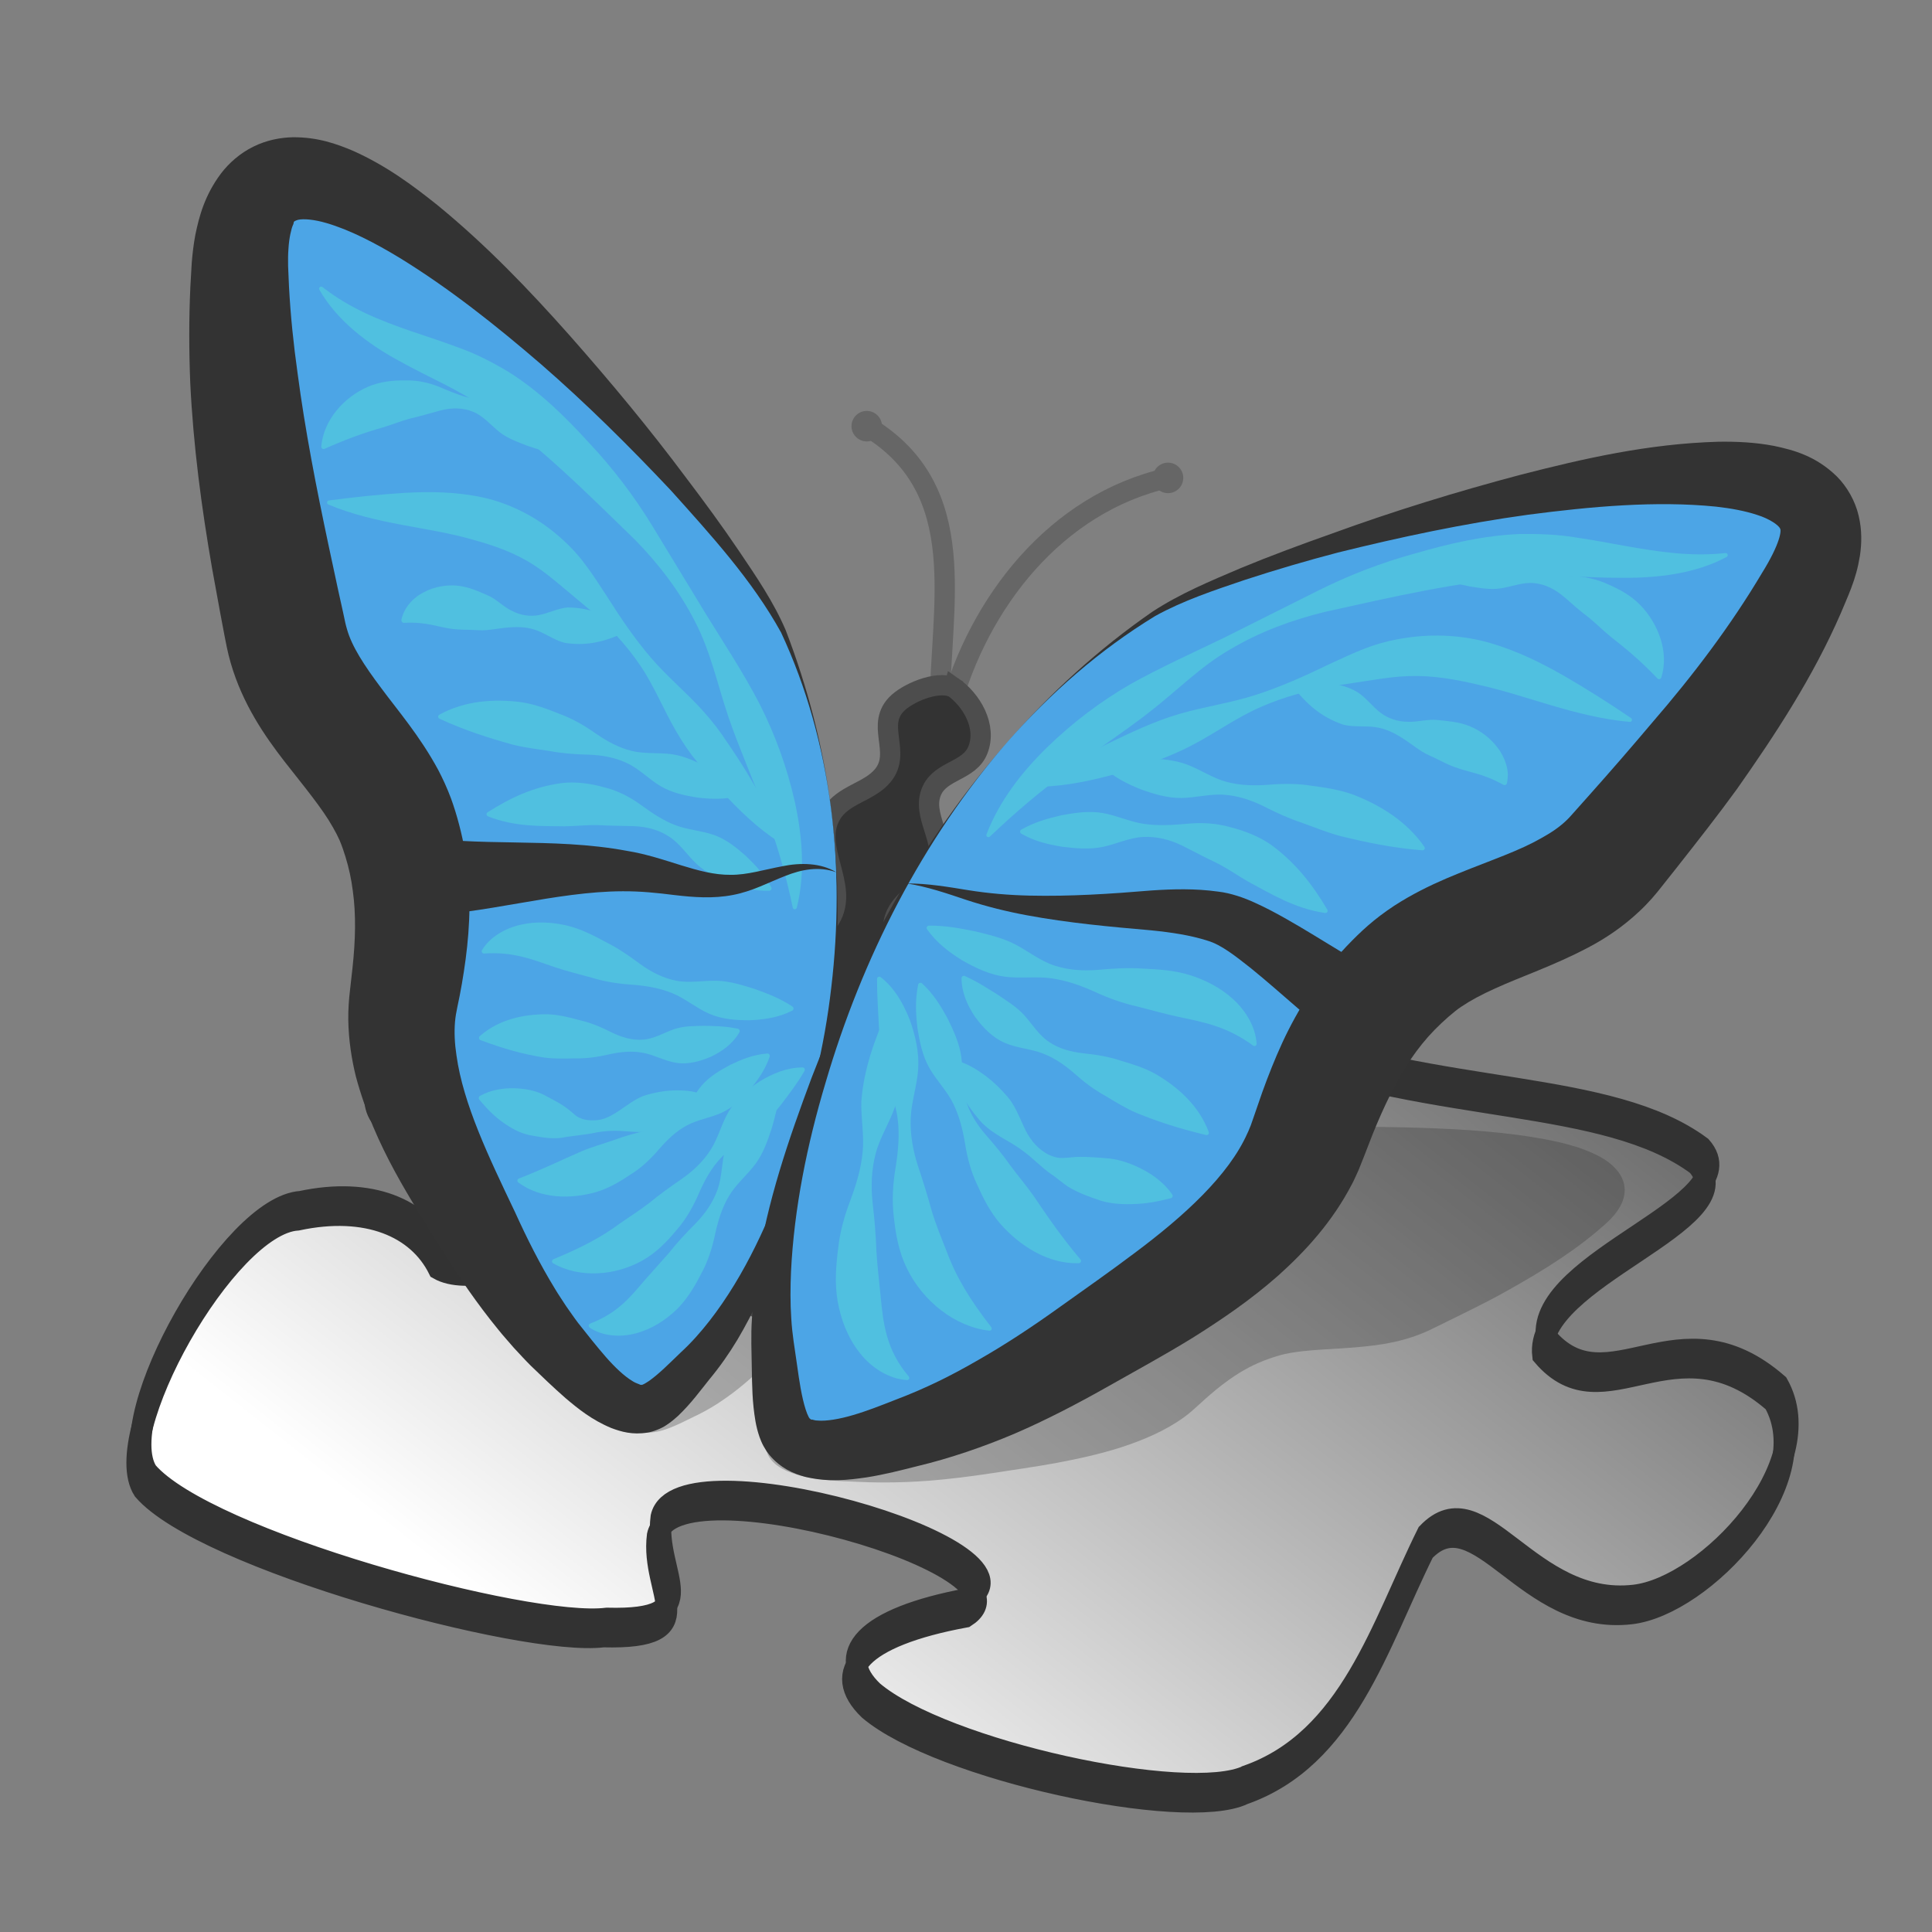 <?xml version="1.0" encoding="UTF-8" standalone="no"?>
<svg xmlns="http://www.w3.org/2000/svg" xmlns:xlink="http://www.w3.org/1999/xlink" width="48" height="48" version="1.0">
  <rect width="100%" height="100%" fill="#808080" stroke="none"/>
  <defs>
    <linearGradient id="a">
      <stop offset="0" stop-color="#3f3f3f"/>
      <stop offset="1" stop-color="#fff"/>
    </linearGradient>
    <linearGradient xlink:href="#a" id="b" x1="40.605" x2="17.594" y1="12.899" y2="36.914" gradientTransform="matrix(.964 0 0 .793 -1.779 -2.56)" gradientUnits="userSpaceOnUse"/>
  </defs>
  <g transform="translate(-.074 11.58) scale(1.268)">
    <path id="c" fill="url(#b)" fill-opacity="1" fill-rule="evenodd" stroke="#323232" stroke-dasharray="none" stroke-linecap="butt" stroke-linejoin="miter" stroke-miterlimit="4" stroke-opacity="1" stroke-width=".418" d="M24.425 26.02c2.01-.709 2.625-2.926 3.532-4.752 1.062-1.114 1.98 1.455 4.052 1.217 1.426-.162 3.695-2.571 2.811-4.138-1.942-1.699-3.325.496-4.531-.918-.184-1.523 4.011-2.621 3.027-3.733-1.794-1.333-5.135-.985-8.344-2.222-1.432-1.618 3.236-.944 2.209-2.524-.421-.635-3.214-2.18-6.381-1.515-2.034.675.356 2.738-2.822 2.524-2.173-.27-5.867-1.687-7.976-1.01C8.367 10.07 7.558 11.631 7.424 12.183c-.332 1.706 3.607.562 4.181 1.006 1.697 1.399-1.927 3.134-2.952 2.545-.41-.825-1.403-1.255-2.767-.964-1.384.086-3.709 4.21-3.016 5.294 1.162 1.354 7.452 3.066 9.008 2.872 2.037.052.918-.84 1.064-1.984.314-1.456 7.576.61 6.03 1.597-2.071.382-2.643 1.092-1.883 1.819 1.377 1.167 6.171 2.205 7.335 1.653z"/>
    <use xlink:href="#c" width="42.28" height="42.28" transform="translate(.072 -.359)"/>
  </g>
  <g transform="rotate(-2.32 54.941 18.491) scale(.504)">
    <path fill="#333" fill-opacity=".502" d="M56.627 53.982c1.03-.166 2.082-.191 3.13-.225 1.05-.026 2.101-.022 3.152-.009 2.105.013 4.215.102 6.335.25 2.123.16 4.246.359 6.421.878.546.137 1.096.297 1.657.532.546.24 1.172.542 1.614 1.147.213.298.323.673.282 1.012-.036.339-.186.629-.359.869-.181.243-.365.432-.598.628-.192.162-.367.293-.553.441-1.482 1.14-3.205 2.063-4.927 2.923-.871.421-1.758.812-2.636 1.2l-.656.288-.168.073-.238.096c-.161.06-.324.118-.489.167-.662.202-1.33.314-1.954.369-1.248.112-2.334.081-3.248.129-.459.02-.865.059-1.216.12-.261.043-.693.162-1.04.279-.717.244-1.361.588-1.992 1.024-.318.216-.63.455-.943.709l-.473.395-.308.253c-.116.084-.229.175-.351.253-.971.646-2.081 1.054-3.161 1.359-1.09.3-2.178.488-3.242.644-1.07.15-2.107.251-3.126.367-1.062.119-2.145.214-3.249.254-1.09.035-2.256.012-3.33-.083-.513-.04-1.085-.082-1.665-.166-.584-.091-1.197-.191-1.867-.499-.332-.161-.675-.384-.885-.755l-.05-.103-.043-.134c-.022-.085-.029-.158-.032-.227-.004-.135.01-.255.032-.364.088-.435.254-.796.408-1.15.142-.321.301-.726.503-1.072.199-.355.417-.7.659-1.033.962-1.338 2.243-2.498 3.548-3.62 1.322-1.117 2.764-2.155 4.309-3.107 3.094-1.895 6.719-3.385 10.75-4.113zM42.607 51.457c.107 1.382-.008 2.764-.361 4.106-.349 1.344-.934 2.646-1.674 3.898-.749 1.25-1.662 2.449-2.716 3.587-1.068 1.127-2.218 2.238-3.756 3.146-.385.225-.799.433-1.246.619-.378.163-.798.368-1.32.528-.139.039-.28.079-.462.106-.163.031-.473.035-.642.009-.491-.069-.805-.23-1.073-.39-.512-.327-.818-.669-1.102-1.001-.274-.332-.51-.653-.74-.963-.115-.161-.234-.35-.346-.523-.1-.173-.21-.346-.301-.52-.379-.697-.673-1.409-.921-2.106-.452-1.334-1.049-2.767-.93-4.42.042-.413.141-.84.329-1.268.093-.21.223-.435.353-.628l.287-.44c.368-.57.641-1.111.773-1.639.072-.263.109-.525.114-.791.004-.132-.001-.27-.017-.399-.015-.098-.037-.199-.075-.327-.138-.49-.47-1.082-.829-1.786-.352-.698-.718-1.56-.676-2.534.004-.12.019-.241.035-.362l.043-.26.092-.512.195-1.032c.278-1.379.638-2.77 1.172-4.142.274-.684.587-1.363.947-2.031l.283-.507c.109-.182.241-.383.386-.566.305-.371.685-.773 1.39-1.103.348-.161.8-.285 1.268-.317.47-.034.923.023 1.301.116.756.194 1.267.486 1.711.772.868.582 1.474 1.201 2.041 1.825 1.11 1.252 1.974 2.543 2.769 3.847.789 1.305 1.519 2.616 2.151 3.949.324.664.633 1.331.905 2.005.271.674.552 1.349.641 2.053z" opacity=".6"/>
    <path fill="none" stroke="#666" stroke-linecap="round" stroke-miterlimit="10" d="M58.151 21.487c-5.571 1.017-9.579 5.756-11.209 10.957"/>
    <circle cx="58.151" cy="21.487" r=".752" fill="#666"/>
    <path fill="none" stroke="#666" stroke-linecap="round" stroke-miterlimit="10" d="M43.416 18.338c5.128 3.359 3.23 9.021 3.023 14.232"/>
    <circle cx="43.416" cy="18.338" r=".752" fill="#666"/>
    <path fill="#333" stroke="#4d4d4d" stroke-miterlimit="10" d="M47.182 31.385c-.035-.026-.068-.051-.067-.053.917.691 1.639 2.04 1.126 3.182-.457 1.018-1.834.916-2.337 1.886-.635 1.224.695 2.549.069 3.795-.609 1.213-2.434 1.623-2.253 3.232.074.657.399 1.268.416 1.933.012.46-.088.938-.148 1.394-.243 1.848-4.971 17.096-7.979 14.627-2.196-1.802-.902-6.301-.329-8.535.977-3.811 2.766-7.056 4.943-10.312 1.065-1.593-.78-3.521.268-5.147.624-.968 1.914-1.008 2.63-1.822.987-1.122-.336-2.543.908-3.563.625-.514 2.141-1.056 2.833-.56.001.002-.041-.028-.08-.057z"/>
    <path fill="#4ca5e6" d="M38.903 28.286c3.791 9.962 2.064 20.88-1.544 29.274-1.029 2.396-2.452 4.96-4.293 6.742-.524.509-1.617 1.761-2.385 1.951-1.475.362-3.188-1.813-3.957-2.69-1.661-1.896-2.906-4.046-4.005-6.295-1.596-3.262-4.067-7.75-3.254-11.657.6-2.879.964-5.561.029-8.6-1.059-3.442-4.486-5.835-5.099-9.562-.906-5.503-1.92-11.78-1.547-18.092.893-15.075 23.935 13.359 26.055 18.929z"/>
    <path fill="#333" d="M39.022 28.241c.96 2.834 1.598 5.773 1.866 8.745.274 2.973.182 5.971-.167 8.939-.362 2.968-.993 5.908-1.865 8.789-.898 2.864-1.925 5.734-3.636 8.366-.43.654-.911 1.287-1.453 1.888-.455.52-.947 1.151-1.614 1.735-.179.148-.362.298-.61.443-.219.143-.668.3-.929.325-.755.092-1.306-.096-1.789-.301-.936-.437-1.581-1.006-2.188-1.563-.592-.561-1.122-1.119-1.638-1.657-.261-.281-.545-.618-.809-.927-.246-.313-.507-.621-.741-.941-.958-1.273-1.801-2.62-2.567-3.956-1.435-2.568-3.139-5.275-3.929-8.783-.179-.882-.284-1.821-.259-2.805.013-.484.071-1.015.148-1.48l.162-1.055c.204-1.367.286-2.627.171-3.792-.049-.584-.147-1.149-.295-1.706-.071-.277-.159-.562-.257-.825-.079-.197-.17-.397-.3-.646-.486-.956-1.314-2.034-2.247-3.331-.918-1.288-1.954-2.913-2.46-4.967-.064-.253-.113-.512-.159-.772l-.089-.564-.164-1.113-.317-2.247c-.398-3.011-.684-6.089-.706-9.208.001-1.56.06-3.127.196-4.694l.117-1.193c.052-.433.128-.916.232-1.366.228-.92.547-1.941 1.381-2.968.412-.503.999-.979 1.662-1.268.664-.296 1.357-.394 1.961-.381 1.214.042 2.128.409 2.94.792 1.603.799 2.845 1.803 4.035 2.834 2.345 2.083 4.355 4.363 6.271 6.706 1.908 2.346 3.735 4.735 5.432 7.215.858 1.231 1.697 2.476 2.485 3.753.787 1.277 1.589 2.552 2.129 3.979zm-.238.089c-1.316-2.634-3.264-4.946-5.149-7.225-1.949-2.244-3.971-4.422-6.121-6.451-2.154-2.016-4.4-3.948-6.765-5.535-1.174-.78-2.409-1.486-3.553-1.868-.559-.19-1.105-.268-1.39-.21-.299.086-.162.103-.253.248-.082.163-.213.613-.266 1.148-.033.283-.046.541-.053.852l.003 1.041c.019 1.414.107 2.833.249 4.253.258 2.843.697 5.696 1.189 8.584l.375 2.175.196 1.095.093.542c.022.107.041.214.071.323.204.862.78 1.823 1.567 2.966.775 1.144 1.805 2.427 2.648 4.151.199.42.4.907.567 1.415.141.442.255.877.353 1.327.198.894.315 1.81.353 2.715.064 1.818-.2 3.545-.535 5.109-.085.406-.181.79-.27 1.14-.068.266-.113.475-.147.736-.062.505-.06 1.063.006 1.653.236 2.409 1.384 5.062 2.567 7.825.545 1.343 1.127 2.624 1.808 3.846.165.31.353.599.528.901.187.285.347.549.555.847.441.607.867 1.194 1.293 1.725.417.519.875.991 1.268 1.247.179.128.37.172.362.195.112-.004.021.029.132-.001.083-.027.204-.097.324-.17.513-.333 1.024-.815 1.626-1.347.524-.443 1.012-.951 1.472-1.493 1.846-2.182 3.177-4.876 4.28-7.616.559-1.373 1.029-2.782 1.426-4.215.408-1.429.729-2.885.957-4.356.938-5.863.538-12.06-1.766-17.572z"/>
    <path fill="#50c0e0" d="M16.884 10.399c1.302 1.109 2.759 1.759 4.294 2.356.77.296 1.556.587 2.354.925.799.321 1.626.795 2.365 1.28 1.487 1.028 2.704 2.329 3.799 3.635 1.118 1.285 2.125 2.729 2.958 4.225l2.48 4.479c.831 1.48 1.742 2.983 2.45 4.509.706 1.543 1.232 3.194 1.543 4.909.299 1.707.374 3.519-.118 5.199-.016.054-.073.085-.127.07-.039-.012-.066-.045-.072-.083-.278-1.689-.674-3.255-1.188-4.813-.5-1.558-1.114-3.085-1.596-4.693-.479-1.626-.75-3.287-1.471-4.803-.699-1.517-1.67-2.898-2.791-4.135-2.279-2.397-4.577-4.906-7.1-6.757-.637-.489-1.266-.871-1.986-1.28-.715-.403-1.466-.802-2.205-1.257-1.477-.882-2.939-2.084-3.743-3.636l-.003-.005c-.026-.05-.006-.111.043-.137.039-.02.084-.013.114.012z"/>
    <path fill="#50c0e0" d="M16.509 18.245c.164-1.283 1.196-2.367 2.407-2.839.611-.239 1.272-.276 1.897-.242.628.012 1.238.189 1.792.463.557.265 1.075.497 1.639.599.557.112 1.214.028 1.809.175.591.148 1.08.528 1.507.952.41.447.771.961.896 1.63.012.065-.031.129-.097.141-.014.003-.032.002-.045 0-.655-.115-1.149-.308-1.646-.495-.479-.21-.948-.391-1.349-.73-.397-.34-.77-.837-1.268-1.057-.491-.229-1.054-.247-1.593-.13-.542.125-1.042.252-1.517.338-.478.109-.914.271-1.352.382-.894.215-1.74.47-2.926.941-.058.023-.124-.006-.147-.064-.007-.018-.009-.038-.007-.056v-.008zm.264 2.679c1.27-.114 2.48-.196 3.736-.223 1.249-.021 2.549.044 3.857.382 1.303.344 2.563 1.046 3.566 1.972.503.457.961.97 1.327 1.511.354.502.672 1.06 1.002 1.604.63 1.094 1.28 2.148 2.047 3.123.764.975 1.722 1.825 2.508 2.785.393.479.754.979 1.067 1.509.33.519.644 1.047.943 1.583.593 1.08 1.165 2.166 1.619 3.37.021.054-.006.114-.06.135-.033.013-.07.006-.097-.012-1.06-.743-1.927-1.663-2.735-2.614-.405-.476-.779-.973-1.138-1.477-.375-.495-.697-1.021-.988-1.569-.582-1.093-.998-2.293-1.65-3.338-.648-1.046-1.457-1.983-2.359-2.823l-1.365-1.24c-.435-.397-.85-.763-1.306-1.083-.906-.645-1.91-1.043-2.975-1.381-2.112-.712-4.691-.919-7.033-2.016-.052-.024-.074-.086-.05-.138.016-.035.049-.056.084-.06z"/>
    <path fill="#50c0e0" d="M20.111 26.942c.142-.572.599-1.054 1.15-1.305.55-.267 1.164-.334 1.697-.256.54.08 1.002.318 1.436.527.447.208.763.61 1.185.823.393.225.855.326 1.322.256.471-.073.958-.301 1.426-.316.915.045 1.892.338 2.661 1.207.044.05.039.126-.011.17-.01.009-.021.016-.034.021l-.005.002c-1.028.422-1.896.518-2.815.34-.45-.123-.882-.456-1.327-.655-.449-.197-.9-.241-1.411-.219-.481.012-1.045.125-1.486.077-.454-.049-.887-.05-1.262-.109-.774-.126-1.254-.416-2.404-.404-.069.001-.125-.054-.126-.123 0-.011.001-.021.003-.031l.001-.005zm1.678 4.753c1.299-.645 2.736-.677 4.062-.451.664.128 1.288.394 1.894.667.613.256 1.181.617 1.718 1.031.539.406 1.098.738 1.719.919.619.185 1.334.13 1.974.245.639.117 1.198.421 1.756.732.548.34 1.088.696 1.589 1.247.043.047.041.121-.007.164-.015.014-.033.023-.051.027-.729.181-1.406.124-2.064.025-.648-.127-1.287-.289-1.841-.646-.553-.36-1.026-.901-1.599-1.197-.57-.3-1.204-.444-1.866-.494-.664-.042-1.305-.116-1.913-.256-.615-.123-1.226-.215-1.811-.389-1.17-.378-2.293-.778-3.564-1.425-.055-.028-.076-.095-.048-.149.011-.021.032-.039.052-.05zm2.181 4.903c1.192-.688 2.326-1.159 3.704-1.289.669-.057 1.427.076 2.06.285.697.196 1.285.538 1.822.966.535.419 1.046.797 1.634 1.046.58.257 1.29.324 1.893.566.602.244 1.074.667 1.529 1.1.439.458.854.932 1.18 1.584.029.058.006.128-.052.157-.017.009-.036.013-.054.013-.735-.004-1.357-.224-1.95-.466-.577-.269-1.132-.553-1.572-.996-.438-.444-.785-1.042-1.292-1.397-.499-.364-1.105-.544-1.727-.593-.619-.041-1.228-.07-1.753-.122-.59-.04-1.084.009-1.662-.008-1.118-.063-2.449-.061-3.75-.646-.057-.025-.082-.092-.057-.148.011-.023.028-.041.047-.052zm4.029 25.39c1.371-.466 2-1.19 2.788-2.041l1.246-1.292c.403-.472.865-.93 1.361-1.389.489-.464.892-.994 1.141-1.604.253-.609.266-1.34.456-1.987.192-.646.576-1.202 1.001-1.741.449-.518.963-1.037 1.686-1.322.059-.023.125.006.149.064.007.02.009.044.006.063-.104.74-.284 1.347-.49 1.97-.229.604-.458 1.213-.873 1.735-.417.522-1.004.964-1.365 1.52-.366.555-.591 1.182-.767 1.855-.169.677-.407 1.335-.769 1.936-.345.608-.737 1.225-1.296 1.726-.558.491-1.257.907-2.045 1.079-.781.178-1.646.073-2.255-.372l-.005-.004c-.049-.036-.06-.106-.024-.155.015-.02.034-.033.055-.041z"/>
    <path fill="#50c0e0" d="M26.319 58.746c1.395-.514 2.398-.984 3.349-1.631.479-.309.998-.603 1.509-.967.496-.376 1.045-.742 1.63-1.107.581-.369 1.09-.821 1.477-1.375.39-.551.592-1.275.98-1.871.388-.594.965-1.036 1.585-1.407.636-.347 1.339-.622 2.123-.594.063.002.113.056.11.119 0 .021-.008.042-.019.059-.411.645-.827 1.127-1.234 1.626-.425.476-.818.966-1.356 1.346-.538.378-1.217.67-1.698 1.142-.484.469-.837 1.048-1.148 1.684-.307.64-.68 1.254-1.18 1.78-.483.538-1.037 1.069-1.726 1.425-1.379.71-3.14.77-4.418-.028l-.004-.003c-.052-.032-.067-.1-.035-.151.013-.023.033-.039.055-.047z"/>
    <path fill="#50c0e0" d="M24.778 54.702c1.247-.429 2.144-.833 3.155-1.222.498-.188 1.031-.312 1.57-.473.528-.18 1.096-.308 1.694-.419.594-.118 1.153-.33 1.606-.705.46-.366.763-.959 1.166-1.396.404-.436.924-.707 1.46-.969.553-.234 1.127-.451 1.83-.48.066-.003.122.048.125.113 0 .018-.003.034-.008.049-.256.653-.634 1.129-1.036 1.582-.419.428-.857.84-1.419 1.075-.565.234-1.237.301-1.769.568-.538.26-.985.659-1.417 1.117-.428.465-.906.879-1.45 1.186-.533.326-1.097.634-1.725.793-1.229.299-2.733.242-3.812-.623-.05-.037-.061-.107-.024-.158.013-.016.035-.031.054-.038z"/>
    <path fill="#50c0e0" d="M23.039 50.548c.561-.278 1.157-.334 1.679-.304.531.036 1.022.146 1.446.377.418.251.83.457 1.207.787.206.163.354.37.574.446.164.088.413.13.637.127.968.064 1.727-.927 2.669-1.148.478-.112.979-.184 1.511-.158.518.019 1.105.105 1.601.464.052.037.063.11.026.162-.009.013-.021.022-.033.03l-.011.007c-.919.563-1.693.984-2.652 1.24-.469.126-.996.077-1.524.013-.532-.071-1.034-.072-1.543.005-.495.089-1.14.104-1.671.184-.558.048-1.062-.09-1.554-.193-.488-.122-.901-.38-1.289-.679-.396-.304-.73-.662-1.121-1.166-.043-.055-.033-.135.022-.178.007-.005.014-.01.021-.013l.005-.003zm.101-2.94c.989-.801 2.24-.993 3.353-.942.564.036 1.099.2 1.621.364.526.143 1.025.379 1.519.654.494.267 1.01.447 1.543.423.534-.012 1.067-.311 1.556-.455.491-.142.97-.109 1.471-.105.507.034 1.019.054 1.654.209.066.015.107.08.092.146-.003.014-.009.028-.016.039-.359.562-.881.892-1.427 1.134-.552.214-1.146.356-1.728.244-.585-.113-1.126-.46-1.662-.569-.537-.12-1.086-.086-1.653.016-.568.11-1.127.162-1.66.129-.538-.012-1.064-.015-1.567-.108-1.016-.207-1.932-.501-3.071-.98-.059-.025-.086-.092-.062-.151.008-.019.022-.036.037-.048zm.283-4.237c.421-.628 1.179-1.026 1.952-1.167.781-.149 1.565-.06 2.266.129.703.198 1.313.552 1.889.891.58.321 1.112.715 1.638 1.143.531.421 1.11.75 1.75.902.639.157 1.355.043 2.003.085.649.045 1.244.264 1.853.48.604.247 1.209.498 1.826.943.052.037.064.109.028.161-.012.017-.029.03-.046.039-.697.318-1.399.383-2.092.389-.688-.024-1.381-.099-2.005-.402-.625-.305-1.169-.811-1.778-1.085-.608-.278-1.263-.418-1.953-.498-.695-.073-1.372-.209-1.995-.431-.627-.2-1.23-.372-1.782-.586-1.124-.436-2.016-.852-3.461-.815-.062.001-.112-.047-.114-.108 0-.024.006-.046.019-.065l.002-.005z"/>
    <path fill="#333" d="M41.033 40.253c-.84-.349-1.728-.21-2.535.078-.815.276-1.643.689-2.61.83-.98.152-1.953.034-2.847-.107-.918-.153-1.688-.263-2.569-.295-1.64-.062-3.354.148-5.103.379-1.756.228-3.598.48-5.578.443h-.036c-1.11-.021-1.994-.938-1.973-2.048.021-1.11.938-1.994 2.048-1.973.127.002.262.019.383.044 1.551.332 3.265.435 5.048.536 1.789.104 3.638.211 5.516.642 1.871.38 3.447 1.335 5.032 1.382.813.044 1.667-.188 2.572-.319.893-.147 1.901-.097 2.652.408z"/>
    <path fill="#4ca5e6" d="M57.18 28.156C47.876 33.681 41.778 43.705 38.556 53.816c-.988 3.103-1.792 6.771-1.589 10.051.059.954.021 3.194.58 4.011 1.09 1.59 4.554.461 6.013.073 3.134-.832 6.035-2.268 8.824-3.897 3.966-2.317 9.545-5.219 11.35-9.734 1.276-3.193 2.61-5.946 5.349-8.125 3.025-2.407 7.652-2.412 10.26-5.262 3.698-4.042 7.696-8.441 10.229-13.345 5.482-10.618-27.452-2.362-32.392.568z"/>
    <path fill="#333" d="M57.245 28.264C51.632 31.383 47.208 36.356 44.008 41.867c-1.603 2.769-2.911 5.702-3.93 8.721-1.036 3.012-1.8 6.128-2.079 9.229-.064.774-.103 1.547-.082 2.312.013.784.108 1.466.194 2.326.077.787.161 1.563.332 2.188.041.156.092.289.138.387.022.045.046.081.059.092.005-.001.008 0 .009.001-.089-.122-.01-.018-.024-.037l.025.028.049.057c-.006-.056.109.035.307.046.412.058 1.095-.027 1.764-.199.686-.17 1.375-.41 2.148-.678 1.482-.493 2.793-1.081 4.15-1.797 1.342-.696 2.653-1.486 3.949-2.336 1.352-.885 2.696-1.744 3.947-2.612 2.493-1.706 4.79-3.633 5.794-5.679.07-.125.116-.252.179-.376l.17-.431.459-1.171c.323-.792.678-1.601 1.093-2.414.831-1.617 1.953-3.25 3.364-4.622.72-.694 1.396-1.276 2.414-1.889.898-.531 1.792-.924 2.629-1.243 1.676-.636 3.175-1.054 4.328-1.588.572-.269 1.061-.528 1.442-.822.1-.072.187-.149.274-.225l.126-.117.204-.209.832-.861c1.104-1.14 2.181-2.286 3.231-3.433 2.13-2.268 4.072-4.635 5.706-7.145.986-1.451 1.052-2.076.989-2.164-.063-.175-.516-.512-1.104-.72-.587-.223-1.287-.379-2.008-.49-2.934-.417-6.144-.258-9.282.024-3.156.304-6.305.841-9.432 1.482-1.559.341-3.107.729-4.644 1.163-1.524.448-3.074.892-4.483 1.599zm-.131-.217c1.402-.84 2.92-1.396 4.426-1.967 1.513-.556 3.045-1.052 4.584-1.527 3.072-.981 6.195-1.805 9.368-2.51C78.676 21.36 81.882 20.76 85.351 20.804c.874.025 1.769.096 2.722.318.934.239 2.022.57 3.018 1.621.483.52.863 1.251 1 1.977.145.726.096 1.402-.016 1.985-.122.595-.28 1.076-.505 1.598-.185.431-.364.788-.548 1.186C89.528 32.579 87.558 35.33 85.552 37.949c-1.023 1.295-2.086 2.537-3.138 3.767l-.788.915-.202.233-.291.315c-.199.202-.403.401-.615.583-.846.738-1.754 1.292-2.63 1.705-1.751.831-3.35 1.287-4.654 1.824-.656.262-1.225.538-1.701.832-.355.215-.914.669-1.352 1.081-.902.852-1.639 1.879-2.303 3.092-.337.603-.652 1.251-.96 1.931l-.458 1.051-.301.675c-.12.232-.232.475-.364.696-1.038 1.813-2.415 3.197-3.811 4.35-1.412 1.148-2.887 2.061-4.344 2.896-1.47.825-2.921 1.532-4.337 2.263-1.477.756-2.998 1.474-4.582 2.085-1.567.595-3.277 1.104-4.896 1.421-.77.161-1.628.348-2.521.451-.903.09-1.854.175-3.009-.147-.577-.178-1.207-.479-1.728-1.153l-.132-.191-.141-.259c-.081-.166-.134-.315-.179-.459-.084-.281-.134-.537-.166-.775-.125-.951-.094-1.784-.076-2.596.02-.739.015-1.66.108-2.478.083-.837.199-1.661.358-2.473.621-3.254 1.811-6.288 3.057-9.256 1.275-2.964 2.768-5.822 4.463-8.549 3.4-5.437 7.811-10.282 13.255-13.732z"/>
    <path fill="#50c0e0" d="M85.505 26.496c-1.578.769-3.448.899-5.165.819-.867-.031-1.716-.111-2.541-.172-.836-.058-1.583-.094-2.396-.057-3.172.082-6.517.729-9.794 1.314-1.644.333-3.259.854-4.734 1.655C59.383 30.827 58.145 32.008 56.761 32.99c-1.37.98-2.795 1.821-4.152 2.752-1.375.917-2.652 1.923-3.948 3.057-.042.038-.106.035-.145-.007-.027-.03-.032-.074-.018-.109.692-1.609 1.859-2.994 3.15-4.157 1.3-1.168 2.729-2.161 4.241-2.954 1.512-.767 3.132-1.416 4.7-2.099l4.686-2.115c1.568-.709 3.231-1.276 4.903-1.658 1.659-.411 3.405-.75 5.205-.747.88.025 1.826.094 2.667.268.854.159 1.676.35 2.487.531 1.626.356 3.21.667 4.92.549.056-.004.104.038.108.094.003.042-.021.081-.057.098l-.003.003z"/>
    <path fill="#50c0e0" d="M81.857 32.341c-.837-.952-1.502-1.535-2.219-2.149-.35-.306-.672-.661-1.048-.994-.385-.312-.765-.677-1.172-1.063-.41-.379-.898-.662-1.439-.733-.541-.083-1.129.129-1.656.189-.529.058-1.026-.059-1.545-.161-.521-.132-1.04-.262-1.639-.554-.061-.028-.087-.1-.06-.16.007-.014.017-.027.026-.037.495-.468 1.084-.675 1.672-.806.59-.102 1.199-.14 1.769.065.57.208 1.071.636 1.601.841.528.217 1.092.293 1.7.348.612.047 1.22.194 1.767.481.556.267 1.109.599 1.541 1.08.849.947 1.339 2.372.897 3.608l-.003.008c-.021.059-.086.09-.146.069-.017-.007-.033-.019-.046-.032zm-1.451 2.085c-2.651-.344-5.047-1.518-7.332-2.118-1.141-.32-2.261-.569-3.429-.58-.583-.006-1.165.047-1.768.117l-1.906.211c-1.272.151-2.526.438-3.717.903-1.194.462-2.29 1.194-3.454 1.744-1.163.551-2.403.908-3.659 1.225-1.261.296-2.55.532-3.89.516-.058 0-.104-.048-.104-.105.001-.036.021-.069.049-.087 1.126-.716 2.28-1.264 3.446-1.792 1.173-.507 2.347-1.013 3.598-1.325 1.25-.313 2.571-.438 3.809-.788 1.241-.345 2.436-.824 3.637-1.347.611-.25 1.22-.517 1.825-.717.646-.223 1.335-.367 2.032-.442 1.395-.155 2.85-.015 4.155.424 1.31.44 2.481 1.083 3.579 1.772 1.098.697 2.14 1.417 3.202 2.203.046.034.056.099.021.145-.021.032-.059.046-.094.041z"/>
    <path fill="#50c0e0" d="M74.056 37.272c-.999-.615-1.63-.656-2.409-.988-.378-.158-.763-.404-1.191-.613-.416-.199-.851-.604-1.261-.886-.437-.308-.857-.526-1.359-.614-.497-.085-1.063-.036-1.532-.176-.915-.349-1.64-.917-2.316-1.847-.039-.055-.027-.131.027-.171.011-.008.024-.014.037-.018.582-.187 1.118-.136 1.623-.057.497.105.975.247 1.381.519.405.276.711.744 1.095 1.059.379.312.848.475 1.321.497.499.046 1.001-.109 1.509-.022.496.074 1.031.131 1.538.366.503.23.989.613 1.336 1.126.178.249.307.542.382.837.042.152.059.322.063.474-.011.142-.024.279-.061.43l-.003.01c-.015.064-.079.104-.144.089-.014-.003-.026-.008-.036-.015zm-4.118 3.066c-1.492-.182-2.734-.5-4.001-.863-.625-.193-1.226-.468-1.847-.721-.625-.234-1.238-.541-1.854-.887-.617-.338-1.265-.583-1.945-.661-.681-.083-1.416.092-2.116.073-.7-.021-1.359-.252-2.01-.517-.642-.294-1.276-.633-1.822-1.2-.044-.045-.042-.118.003-.162.016-.015.036-.025.056-.029.763-.168 1.449-.153 2.136-.121.679.063 1.354.131 1.99.399.637.271 1.24.725 1.897.926.657.206 1.347.252 2.062.227.716-.033 1.429-.006 2.12.134.695.121 1.398.258 2.06.532 1.304.572 2.557 1.415 3.375 2.699.034.05.021.119-.029.153-.022.015-.05.02-.075.018zM65.02 43.23c-1.488-.274-2.665-1.075-3.717-1.692-.53-.332-.961-.675-1.516-.983-.516-.271-1.081-.599-1.664-.924-.589-.32-1.238-.513-1.902-.508-.666 0-1.34.292-2 .406-.662.111-1.327.027-2.001-.082-.671-.14-1.354-.315-2.008-.731-.054-.034-.069-.105-.035-.159.011-.018.027-.032.045-.041.687-.349 1.345-.5 2.015-.626.668-.094 1.345-.172 2.024-.028.681.146 1.349.497 2.019.619.672.125 1.353.118 2.076.081.729-.042 1.453.016 2.178.257.688.201 1.428.529 1.993.97 1.147.925 1.915 1.993 2.61 3.281.029.054.01.121-.044.15-.024.011-.05.014-.073.01zM43.49 65.401c-.881-.09-1.737-.677-2.282-1.451-.561-.774-.85-1.687-.971-2.563-.116-.886-.014-1.751.125-2.581.122-.834.384-1.634.714-2.402.324-.77.583-1.536.691-2.336.112-.799-.019-1.655.033-2.464.185-1.616.774-3.03 1.52-4.553.026-.055.092-.078.147-.051.024.012.043.032.053.055.364.832.385 1.705.364 2.529-.055.825-.155 1.636-.458 2.392-.306.755-.8 1.461-1.029 2.229-.233.767-.294 1.573-.243 2.384.06.813.099 1.604.091 2.368.013.769.08 1.513.116 2.226.078 1.444.178 2.699 1.229 4.048.037.047.028.114-.019.15-.022.018-.05.024-.076.022l-.005-.002z"/>
    <path fill="#50c0e0" d="M47.643 63.133c-1.698-.266-3.215-1.596-3.932-3.233-.361-.818-.484-1.695-.538-2.534-.073-.841.02-1.67.188-2.476.161-.806.263-1.592.195-2.379-.063-.787-.39-1.567-.556-2.322-.165-.757-.151-1.501-.183-2.248-.004-.755-.035-1.495.003-2.357.001-.061.053-.109.114-.107.026 0 .051.011.069.026.676.578 1.07 1.367 1.347 2.16.249.802.404 1.63.316 2.446-.09.818-.407 1.613-.465 2.4-.062.787.039 1.576.254 2.345.223.768.422 1.512.586 2.228.184.718.428 1.383.653 2.027.42 1.31 1.069 2.479 2.058 3.857.035.049.023.115-.025.149-.023.018-.052.023-.079.02l-.005-.002zm4.542-3.144c-1.542-.016-2.912-1.01-3.815-2.139-.454-.582-.758-1.25-1.022-1.912-.283-.655-.44-1.357-.522-2.069-.089-.709-.229-1.38-.508-2.004-.276-.624-.787-1.18-1.105-1.801-.316-.621-.421-1.303-.502-1.983-.051-.689-.066-1.381.122-2.134.015-.062.077-.099.139-.084.021.005.04.016.054.03.552.549.884 1.164 1.189 1.778.275.623.532 1.244.599 1.92.064.676-.043 1.41.116 2.065.155.656.483 1.255.911 1.795.434.537.838 1.066 1.184 1.607.364.534.755 1.029 1.086 1.548.66 1.063 1.265 2.04 2.172 3.204.037.048.028.117-.02.154-.021.016-.045.023-.068.023h-.01z"/>
    <path fill="#50c0e0" d="M56.854 56.971c-.676.144-1.227.22-1.796.214-.56 0-1.115-.045-1.658-.23-.535-.209-1.091-.42-1.602-.768-.257-.19-.473-.401-.738-.602-.281-.198-.503-.428-.72-.628-.422-.419-.86-.787-1.377-1.106-.51-.324-1.019-.655-1.368-1.094-.708-.897-1.139-1.827-1.656-2.909l-.005-.012c-.027-.056-.003-.123.053-.149.018-.009.037-.012.055-.011.681.041 1.257.389 1.729.744.485.36.882.782 1.236 1.221.348.443.534.997.755 1.529.212.535.537.999.979 1.301.218.156.46.254.688.292.249.027.567-.004.842-.013.559.002 1.091.078 1.646.145.547.088 1.086.304 1.609.605.514.296 1.037.714 1.401 1.285l.002.004c.036.056.02.13-.036.166-.011.008-.025.013-.039.016zm1.859-3.042c-1.3-.37-2.325-.743-3.384-1.228-.52-.248-1.007-.58-1.511-.91-.512-.31-.997-.702-1.456-1.147-.464-.438-.952-.812-1.519-1.054-.559-.251-1.257-.313-1.855-.599-.595-.286-1.049-.794-1.417-1.345-.347-.569-.612-1.205-.589-1.928.002-.065.057-.116.122-.114.018 0 .037.006.051.014.631.318 1.09.656 1.562.973.449.337.903.628 1.273 1.066.366.438.688 1.024 1.175 1.374.48.357 1.065.536 1.683.631.622.089 1.227.212 1.799.43.581.198 1.173.405 1.711.737 1.053.673 2.064 1.635 2.493 2.954.021.059-.009.123-.067.144-.024.008-.05.007-.071.002zm2.499-4.31c-1.231-.979-2.33-1.242-3.628-1.566-.637-.164-1.297-.382-1.99-.588-.704-.186-1.405-.467-2.086-.817-.682-.341-1.367-.612-2.093-.745-.724-.136-1.525-.046-2.278-.171-.751-.129-1.43-.485-2.074-.885-.631-.428-1.234-.915-1.682-1.61-.034-.052-.019-.122.034-.156.02-.013.043-.019.065-.018.82.025 1.52.194 2.22.362.686.196 1.364.376 1.989.732.623.354 1.215.874 1.897 1.124.68.254 1.411.328 2.154.297.743-.039 1.475-.051 2.204.029.738.066 1.51.138 2.267.404.749.268 1.505.679 2.113 1.288.604.599 1.042 1.409 1.063 2.227v.006c.002.061-.046.11-.105.111-.026.001-.052-.008-.07-.024z"/>
    <path fill="#333" d="M44.481 40.941c1.017.037 2.037.255 3.025.457.99.199 1.979.322 2.979.386 2.011.127 3.989.078 6.046-.01 1.041-.026 2.134-.015 3.27.191.61.094 1.279.362 1.775.617.521.26.991.537 1.448.819.912.563 1.766 1.149 2.604 1.704.418.276.832.547 1.23.787.388.234.813.466 1.046.532 1.077.303 1.705 1.422 1.402 2.5-.303 1.077-1.422 1.705-2.499 1.402-.162-.046-.314-.11-.455-.19l-.198-.115c-.675-.389-1.08-.748-1.513-1.109-.419-.359-.802-.716-1.181-1.068-.752-.704-1.474-1.399-2.198-2.035-.74-.633-1.42-1.224-2.088-1.449-.831-.304-1.77-.483-2.752-.622-1.995-.255-4.074-.529-6.08-.987-1.008-.229-2.009-.522-2.969-.881-.956-.365-1.889-.728-2.892-.929z"/>
  </g>
</svg>